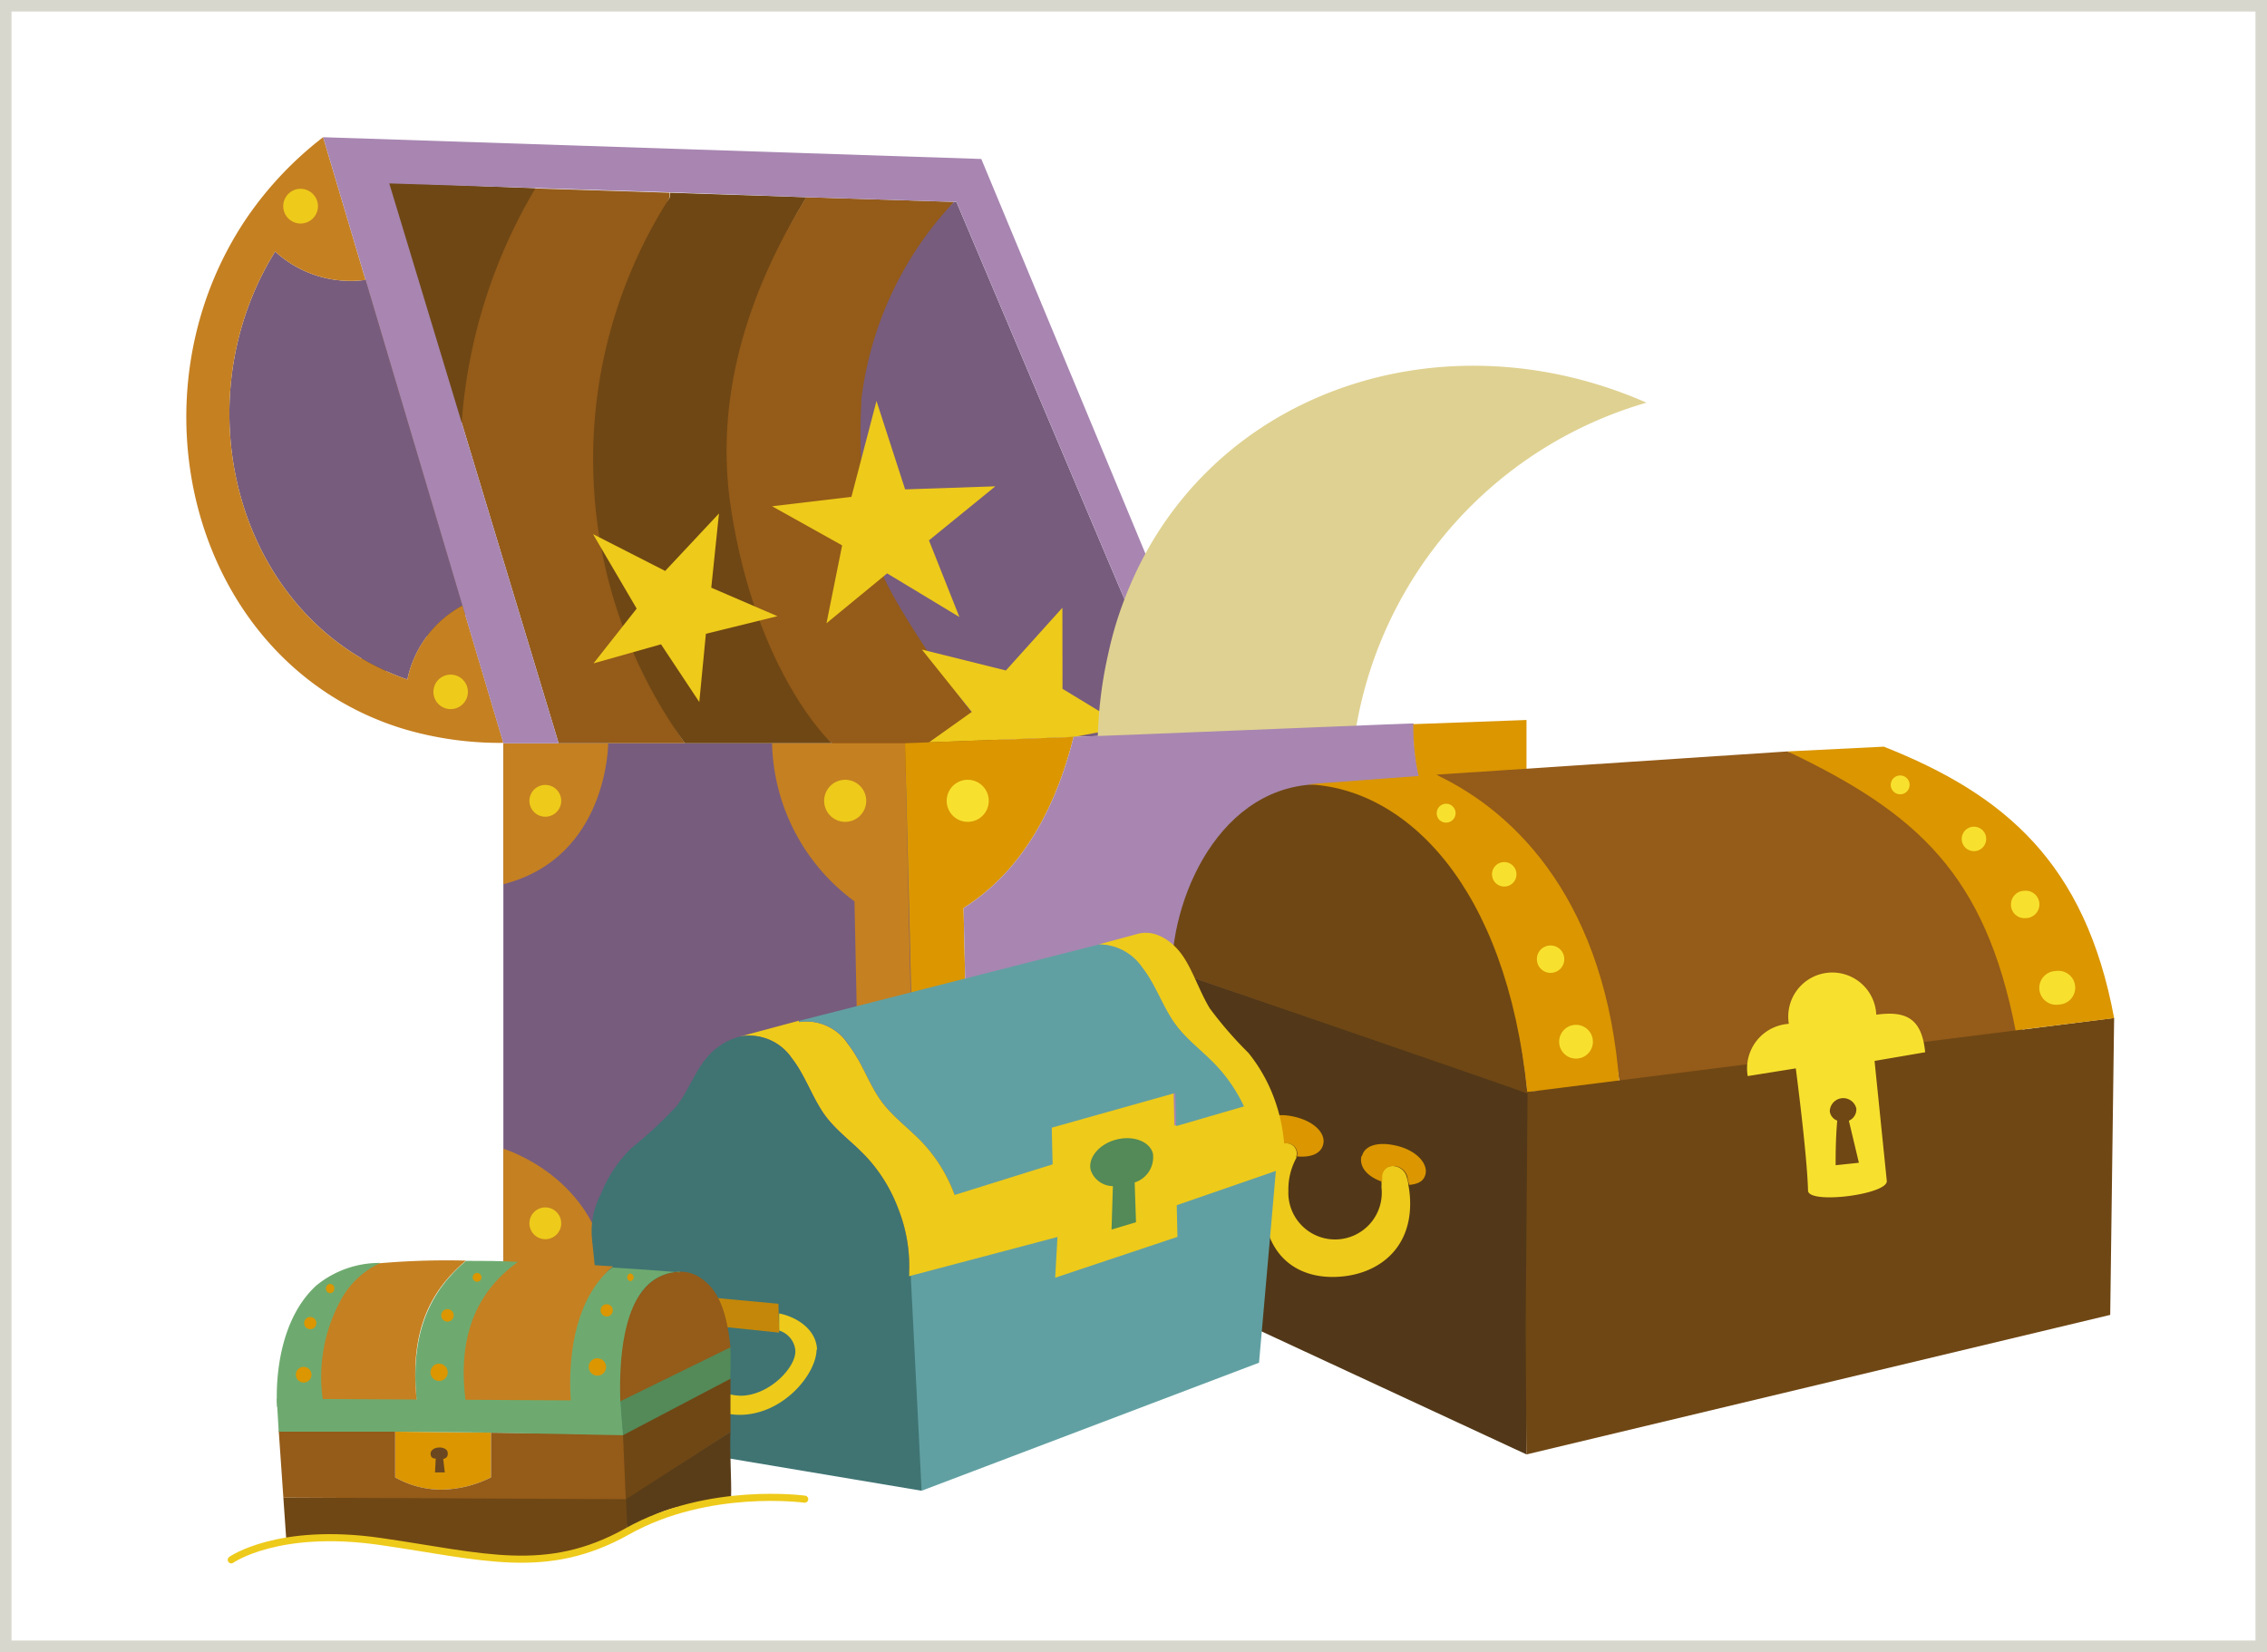 <svg xmlns="http://www.w3.org/2000/svg" viewBox="0 0 185.37 135.1"><defs><style>.cls-1{fill:#775c7d;}.cls-2{fill:#945b19;}.cls-3{fill:#c58021;}.cls-4{fill:#eeca1a;}.cls-5{fill:#6f4714;}.cls-6{fill:#a886b1;}.cls-7{fill:#dfd191;}.cls-8{fill:#db9600;}.cls-9{fill:#f8e12e;}.cls-10{fill:#523818;}.cls-11,.cls-19{fill:none;}.cls-11{stroke:#d7d7ce;stroke-width:0.94px;}.cls-12{fill:#61a0a2;}.cls-13{fill:#3f7473;}.cls-14{fill:#538a58;}.cls-15{fill:#c48709;}.cls-16{fill:#593d19;}.cls-17{fill:#6eaa6f;}.cls-18{fill:#6a4720;}.cls-19{stroke:#eeca1a;stroke-linecap:round;stroke-width:0.58px;}</style></defs><g id="Capa_2" data-name="Capa 2"><g id="Capa_1-2" data-name="Capa 1"><path class="cls-1" d="M56,60.78H41.16v43.06l34,7S74.35,66.35,74,60.78H56Z"/><path class="cls-2" d="M36.85,31.58l8.83,29.2H56c-.68-.93-13.71-19.48-1.24-44.67v-.35l-23-.73Z"/><path class="cls-3" d="M41.16,93.89v10l8.57,1.77c0-9.15-8.57-11.72-8.57-11.72"/><path class="cls-3" d="M41.16,60.78V72.31c8.57-2.19,8.57-11.51,8.57-11.51v0H41.16Z"/><path class="cls-4" d="M44.58,64.19a1.3,1.3,0,1,0,1.31,1.29,1.3,1.3,0,0,0-1.31-1.29"/><path class="cls-4" d="M44.58,98.74a1.3,1.3,0,1,0,1.31,1.3,1.3,1.3,0,0,0-1.31-1.3"/><path class="cls-5" d="M54.79,16.11A39.7,39.7,0,0,0,56,60.78H68c-5-6.57-7.68-16.68-7.92-19.11a41,41,0,0,1,5.87-25.54L54.8,15.76Z"/><path class="cls-5" d="M30.55,55.88l2.21-2.06-1.27-2.64a.62.62,0,0,1,.89-.79l3.67,2.33,3.12-3.93a34.84,34.84,0,0,1-1.31-6.67A43.6,43.6,0,0,1,43.78,15.4l-12-.48s-8.17,27.74-1.28,41"/><path class="cls-2" d="M65.93,16.13l12.1.38c-4.42,4.68-11.19,23.28.25,39.59l3.57,4.39-8,2.79L68,60.78s-6.09-5.62-8.2-19C58.35,32.71,61.07,24,65.93,16.13"/><path class="cls-3" d="M69.87,73.71a16.5,16.5,0,0,1-6.74-12.93H74l.35,15.52.44,20.28.32,14.31-9.65-2q1.2-6.45,4.94-9.76Z"/><path class="cls-4" d="M69.1,63.77a1.72,1.72,0,1,0,1.73,1.71,1.72,1.72,0,0,0-1.73-1.71"/><path class="cls-4" d="M70.22,103.89a1.72,1.72,0,1,0,1.72,1.72,1.72,1.72,0,0,0-1.72-1.72"/><path class="cls-1" d="M70.44,32.85s-.66,8.34,1.81,14.29c1,2.49,6.57,10.89,9.14,13.36l6.47-.24,4.51-.17a34.91,34.91,0,0,1,.89-8h0l-2.67-6.28L78.21,16.52H78a28.55,28.55,0,0,0-7.59,16.34"/><polygon class="cls-4" points="79.46 58.22 75.96 60.71 87.86 60.26 92.03 59.46 86.88 56.33 86.87 49.7 82.25 54.83 75.38 53.12 79.46 58.22"/><path class="cls-1" d="M22.5,20.57c-7.76,12.48-3.11,30.17,10.81,35a9,9,0,0,1,4.51-6.05L29.89,22.89a9.12,9.12,0,0,1-7.39-2.32"/><path class="cls-3" d="M20.28,17.67a29,29,0,0,1,6.14-6.45l3.47,11.67a9.12,9.12,0,0,1-7.39-2.32c-7.76,12.48-3.11,30.17,10.81,35a8.92,8.92,0,0,1,4.51-6.05l3.34,11.23A27.71,27.71,0,0,1,33,59.61C15.76,54.35,10.13,32.43,20.28,17.67"/><path class="cls-4" d="M24.62,15.44A1.42,1.42,0,1,0,26,16.86a1.43,1.43,0,0,0-1.42-1.42"/><path class="cls-4" d="M36.85,55.17a1.41,1.41,0,1,0,1.41,1.41,1.41,1.41,0,0,0-1.41-1.41"/><path class="cls-6" d="M65.93,16.13l12.1.38h.18L90.58,45.78l2.67,6.28h0a29.38,29.38,0,0,1,1.36-4.5h0L80.24,13,26.42,11.22l3.47,11.67,7.93,26.66,3.34,11.23h4.52l-8.83-29.2L31.83,15l23,.73Z"/><polygon class="cls-4" points="71.67 32.79 69.62 40.63 63.13 41.4 68.86 44.6 67.58 50.97 72.54 46.89 78.45 50.46 75.96 44.19 81.39 39.77 74.01 40.02 71.67 32.79"/><polygon class="cls-4" points="48.49 43.68 52.06 49.77 48.53 54.25 54.05 52.69 57.18 57.41 57.72 51.83 63.57 50.39 58.16 48.06 58.79 41.99 54.39 46.69 48.49 43.68"/><path class="cls-7" d="M89.75,61.4l21-.79,0-.23a33.52,33.52,0,0,1,23.88-27.45C117.73,25.5,98.44,32.14,92,48.87a29.38,29.38,0,0,0-1.36,4.5,34.91,34.91,0,0,0-.89,8"/><path class="cls-8" d="M87.86,60.26l-.07,0q-2.48,9.86-9,14v0L79.37,100l0,0a21.78,21.78,0,0,1,5.07,9.88l-9.26,1-.32-14.31L74.39,76.3,74,60.78Z"/><path class="cls-6" d="M92.37,60.09l-4.51.17-.07,0q-2.48,9.86-9,14v0L79.37,100l0,0a21.87,21.87,0,0,1,5.07,9.89l31.15-3.25c0-11.08,9.26-12.77,9.26-12.77v-21c-6.87-3.05-9.27-7.32-9.26-13.71l-2.16.08Z"/><path class="cls-9" d="M79.13,63.77a1.72,1.72,0,0,0,0,3.44,1.72,1.72,0,1,0,0-3.44"/><path class="cls-9" d="M79.13,103.89a1.72,1.72,0,1,0,1.73,1.72,1.71,1.71,0,0,0-1.73-1.72"/><path class="cls-8" d="M115.56,59.22c0,6.38,2.39,10.66,9.26,13.71V58.88Z"/><path class="cls-8" d="M115.56,106.67l9.26-1V93.9s-9.26,1.69-9.26,12.77"/><path class="cls-9" d="M121,63.77a1.72,1.72,0,1,0,1.73,1.71A1.72,1.72,0,0,0,121,63.77"/><path class="cls-9" d="M121,99.43a1.73,1.73,0,1,0,1.73,1.72A1.72,1.72,0,0,0,121,99.43"/><path class="cls-2" d="M146.17,61.45l-28.71,1.9c6.2,4.18,13.14,12.22,15,25.36l33.11-2.88,0-.35c-2-15.92-9.07-21.3-19.35-24"/><polygon class="cls-10" points="95.82 79.36 96.89 105.97 124.82 118.94 125.17 89.34 95.82 79.36"/><path class="cls-5" d="M124.91,89.43c-1.75-17.06-8.18-24.53-15.86-25.25-8.81-.82-13.18,8.67-13.23,15.19,0,0,29.09,10,29.09,10.06"/><path class="cls-8" d="M103,92.26c-.17.66.16,1.35,1.27,1.85l.08-.14a1,1,0,0,1,1.2-.4.82.82,0,0,1,.49,1c1.25.11,2-.28,2.16-1,.2-.84-.65-1.82-2.26-2.22s-2.74,0-2.94.89"/><path class="cls-4" d="M104.3,94.11a8.4,8.4,0,0,0-1,4.45c.16,4.07,2.68,6,6,5.86s6.17-2.25,6-6.32a7.87,7.87,0,0,0-.14-1.2c0-.21-.08-.43-.13-.64a1.21,1.21,0,0,0-1.27-.9.88.88,0,0,0-.8.93.45.45,0,0,0,0,.11q0,.1,0,.24a3.42,3.42,0,0,1,0,.45,3.82,3.82,0,1,1-7.61.29A5.34,5.34,0,0,1,106,94.7a.58.58,0,0,0,0-.14.82.82,0,0,0-.49-1,1,1,0,0,0-1.2.4l-.08.14"/><path class="cls-8" d="M117.46,63.35l-10.58.79c8,.28,16.27,8.19,18,25.16l7.54-.59c-1.08-14.75-8.26-22.2-15-25.36"/><path class="cls-8" d="M111.33,94.53c-.2.76.31,1.64,1.69,2.11q0-.14,0-.24a.45.45,0,0,1,0-.11.88.88,0,0,1,.8-.93,1.21,1.21,0,0,1,1.27.9c0,.21.1.43.13.64.84-.08,1.21-.36,1.34-.87.21-.85-.69-1.92-2.31-2.32s-2.67,0-2.88.82"/><path class="cls-9" d="M117.48,66.5a.75.75,0,0,0,.75.77.77.77,0,1,0-.75-.77"/><polygon class="cls-5" points="124.91 89.3 124.75 108.56 124.82 118.94 172.55 107.53 172.87 83.25 124.91 89.3"/><path class="cls-9" d="M122,71.5a1,1,0,1,0,1-1,1,1,0,0,0-1,1"/><path class="cls-9" d="M125.67,78.43a1.12,1.12,0,1,0,1.12-1.11,1.11,1.11,0,0,0-1.12,1.11"/><path class="cls-9" d="M127.49,85.19a1.38,1.38,0,0,0,2.76,0,1.38,1.38,0,0,0-2.76,0"/><path class="cls-9" d="M146.24,83.73h0A3.65,3.65,0,0,0,142.91,88l3.93-.63s.93,7.06,1,10c.05,1.14,6.55.31,6.44-.8l-1-9.81,4.14-.71c-.28-2.79-1.57-3.4-4-3.07h0a3.6,3.6,0,1,0-7.15.73"/><path class="cls-8" d="M154.06,61.06l-7.89.39c10.62,5.06,16.16,10.06,18.64,22.81l8.06-1c-2.36-12.73-9-18.3-18.81-22.19"/><path class="cls-5" d="M150.1,95.29l1.9-.2-.82-3.44a1,1,0,0,0,.61-1,1.1,1.1,0,0,0-2.17.23.93.93,0,0,0,.61.76c-.16,1.72-.13,3.63-.13,3.63"/><path class="cls-9" d="M155.3,63.42a.77.77,0,1,0,.84.68.77.77,0,0,0-.84-.68"/><path class="cls-9" d="M161.32,67.61a1,1,0,1,0,1.08.87,1,1,0,0,0-1.08-.87"/><path class="cls-9" d="M165.44,72.85a1.12,1.12,0,0,0-1,1.23,1.1,1.1,0,0,0,1.22,1,1.12,1.12,0,1,0-.23-2.22"/><path class="cls-9" d="M168.08,79.41a1.38,1.38,0,1,0,.28,2.74,1.38,1.38,0,1,0-.28-2.74"/><rect class="cls-11" x="0.47" y="0.47" width="184.43" height="134.16"/><polygon class="cls-12" points="104.34 95.61 102.95 111.44 75.36 121.91 75.19 121 74.32 104.22 104.34 95.61"/><polygon class="cls-13" points="74.46 104.11 75.36 121.91 50.09 117.67 48.44 101.64 48.44 101.36 74.46 104.11"/><path class="cls-4" d="M86.47,101.16l-12.15,3.21a12.72,12.72,0,0,0-.87-5.52,12.85,12.85,0,0,0-2.54-4.17c-1.17-1.27-2.64-2.26-3.62-3.71s-1.49-3.08-2.55-4.44a4.2,4.2,0,0,0-4.21-1.77l4.8-1.29,0,.11a4.07,4.07,0,0,1,4,1.79c1.06,1.35,1.6,3,2.55,4.43s2.44,2.44,3.61,3.71a12.68,12.68,0,0,1,2.54,4.17l8-2.5-.07-3,10-2.84.07,2.71,5.54-1.61a12.94,12.94,0,0,0-2.16-3.23C98.36,86,96.9,85,95.92,83.53s-1.5-3.08-2.56-4.43a4.28,4.28,0,0,0-3.54-1.86L93,76.38c1.41-.41,2.83.53,3.68,1.74s1.4,2.95,2.24,4.34a31.36,31.36,0,0,0,3.16,3.64,13.19,13.19,0,0,1,2.23,4.07,13.81,13.81,0,0,1,.71,5.34l-.7.25-8.1,2.8.06,2.59-10,3.34Z"/><path class="cls-12" d="M69.36,85.37a4.08,4.08,0,0,0-4-1.79l0-.1,24.49-6.24a4.28,4.28,0,0,1,3.54,1.86c1.06,1.35,1.6,3,2.56,4.43s2.44,2.44,3.61,3.72a12.94,12.94,0,0,1,2.16,3.23l-5.54,1.61-.07-2.71L86,92.22l.07,3-8,2.5a12.68,12.68,0,0,0-2.54-4.17c-1.16-1.27-2.63-2.26-3.61-3.71s-1.49-3.08-2.55-4.43"/><path class="cls-14" d="M94.28,94.39a2.17,2.17,0,0,1-1.5,2.31l.11,3.25-2,.6L91,97a1.94,1.94,0,0,1-1.81-1.3c-.26-1,.68-2.15,2.1-2.51s2.78.18,3,1.21"/><path class="cls-4" d="M66.77,110.34c0,2-2.68,5.28-6.15,5.36s-6.51-3.17-6.32-5.65c.14-1.79,1.24-2.64,3.22-3.09l-.09.49.13.76A1.81,1.81,0,0,0,56.17,110a4.53,4.53,0,0,0,4.46,4.14c2.36-.06,4.54-2.42,4.4-3.75a1.88,1.88,0,0,0-1.32-1.58l0-1.4c1.49.3,3.06,1.34,3.1,3"/><polygon class="cls-15" points="63.71 108.98 57.45 108.33 57.4 106.04 63.65 106.62 63.71 108.98"/><path class="cls-13" d="M70.91,94.68a12.85,12.85,0,0,1,2.54,4.17,12.72,12.72,0,0,1,.87,5.52l-25.87-2.73a6.42,6.42,0,0,1,.69-4,10.81,10.81,0,0,1,2.5-3.76,34.31,34.31,0,0,0,3.68-3.42c1-1.29,1.45-2.77,2.5-4a5.25,5.25,0,0,1,2.5-1.64l.21-.06h0a4.2,4.2,0,0,1,4.21,1.77c1.06,1.36,1.6,3,2.55,4.44s2.45,2.44,3.62,3.71"/><path class="cls-16" d="M51.16,122.47l8.57-5.36c-.08,1.42.1,4,.05,5.36-2.9.78-4.9.13-8.48,2.77L51,122.46Z"/><path class="cls-5" d="M59.73,117.11l-8.54,5.49h-.14l-.19-5.32h.08l8.79-4.58c0,.13,0,4.28,0,4.41"/><path class="cls-14" d="M59.77,112.73l-8.83,4.64-.22-2.83,9-4.41c.05,1.11,0,1.65,0,2.6"/><path class="cls-2" d="M55.59,104a2.85,2.85,0,0,1,1.85.62c1.38,1,2,2.78,2.29,5.56l-9,4.41s-.89-6.15,2.11-9.38A3.84,3.84,0,0,1,55.59,104Z"/><path class="cls-17" d="M55.59,104a3.9,3.9,0,0,0-2.76,1.21c-3.11,3.29-1.89,12.21-1.89,12.21l-4.31-2.76c-.28-4.25.35-8.92,3.47-11,3.27.2,5.2.37,5.49.39"/><path class="cls-8" d="M51.55,104.14a.32.32,0,0,1,0,.63.32.32,0,0,1,0-.63"/><path class="cls-5" d="M51.19,122.51l.11,2.73c-6.89,4.71-14.52.82-22.52.69-1.07,0-3.41,0-5.37,0l-.24-3.46H36.09Z"/><path class="cls-8" d="M49.6,106.66a.5.5,0,1,1-.49.49.49.49,0,0,1,.49-.49"/><path class="cls-8" d="M48.84,111.08a.71.71,0,1,1-.7.7.7.7,0,0,1,.7-.7"/><path class="cls-3" d="M46.63,114.54v.07l-8.53.16h-.19c-.74-5.31.56-8.84,4-11.3l.52-.29c2.6.08,5.57.24,7.71.38-2.86,2.33-3.75,6.72-3.47,11"/><path class="cls-17" d="M42.39,103.18l-.11.07c-3.39,2.46-4.92,6.19-4.18,11.5V115l-4-.14c-.68-6,1.23-9.4,4-11.75,1.41,0,2.86,0,4.29.09"/><path class="cls-8" d="M40.15,117.16v3.66a9.37,9.37,0,0,1-4.06,1,7.73,7.73,0,0,1-3.78-1v-3.74Z"/><path class="cls-8" d="M39,104.1a.36.36,0,1,1-.35.35.36.36,0,0,1,.35-.35"/><path class="cls-3" d="M29.41,103.47a63.17,63.17,0,0,1,8.69-.38c-2.78,2.35-4.7,5.62-4,11.66v.09l-7.77.25v-.22a13.46,13.46,0,0,1,1.75-9.07c.43-.75.83-1.56,1.34-2.33"/><path class="cls-8" d="M36.58,107.06a.51.51,0,1,1-.5.5.5.5,0,0,1,.5-.5"/><path class="cls-18" d="M36.61,118.86a.39.39,0,0,1-.37.44l.13,1.11-.8,0,.06-1.13c-.34,0-.41-.19-.42-.39s.18-.47.62-.51.78.16.78.44"/><path class="cls-2" d="M50.94,117.28l-10.79-.12v3.66a9.37,9.37,0,0,1-4.06,1,7.73,7.73,0,0,1-3.78-1v-3.74l-9.52-.1.38,5.49,28,.13Z"/><path class="cls-8" d="M35.9,111.52a.71.71,0,0,1,.71.71.7.7,0,0,1-.71.7.7.7,0,0,1-.7-.7.7.7,0,0,1,.7-.71"/><path class="cls-17" d="M27.75,106.54a7,7,0,0,1,3.36-3.26,8.16,8.16,0,0,0-5.25,1.85c-3.75,3.45-3.2,9.92-3.2,9.92l3.9.19-.12-.49a13.09,13.09,0,0,1,1.31-8.21"/><path class="cls-8" d="M27.33,105.29a.13.13,0,0,1,0,.06.34.34,0,1,1-.67,0A.34.34,0,0,1,27,105a.33.33,0,0,1,.33.28"/><path class="cls-8" d="M25.37,107.7a.48.48,0,1,1,0,1,.48.48,0,0,1,0-1"/><path class="cls-8" d="M24.83,111.78a.64.64,0,0,1,.64.64.64.64,0,1,1-1.28,0,.64.64,0,0,1,.64-.64"/><polygon class="cls-17" points="50.72 114.54 50.94 117.37 40.15 117.16 32.31 117.08 22.79 117.08 22.63 114.39 50.72 114.54"/><path class="cls-19" d="M18.91,127.56s3.82-2.71,12.2-1.5,13.56,2.89,20.19-.83,14.5-2.63,14.5-2.63"/></g></g></svg>